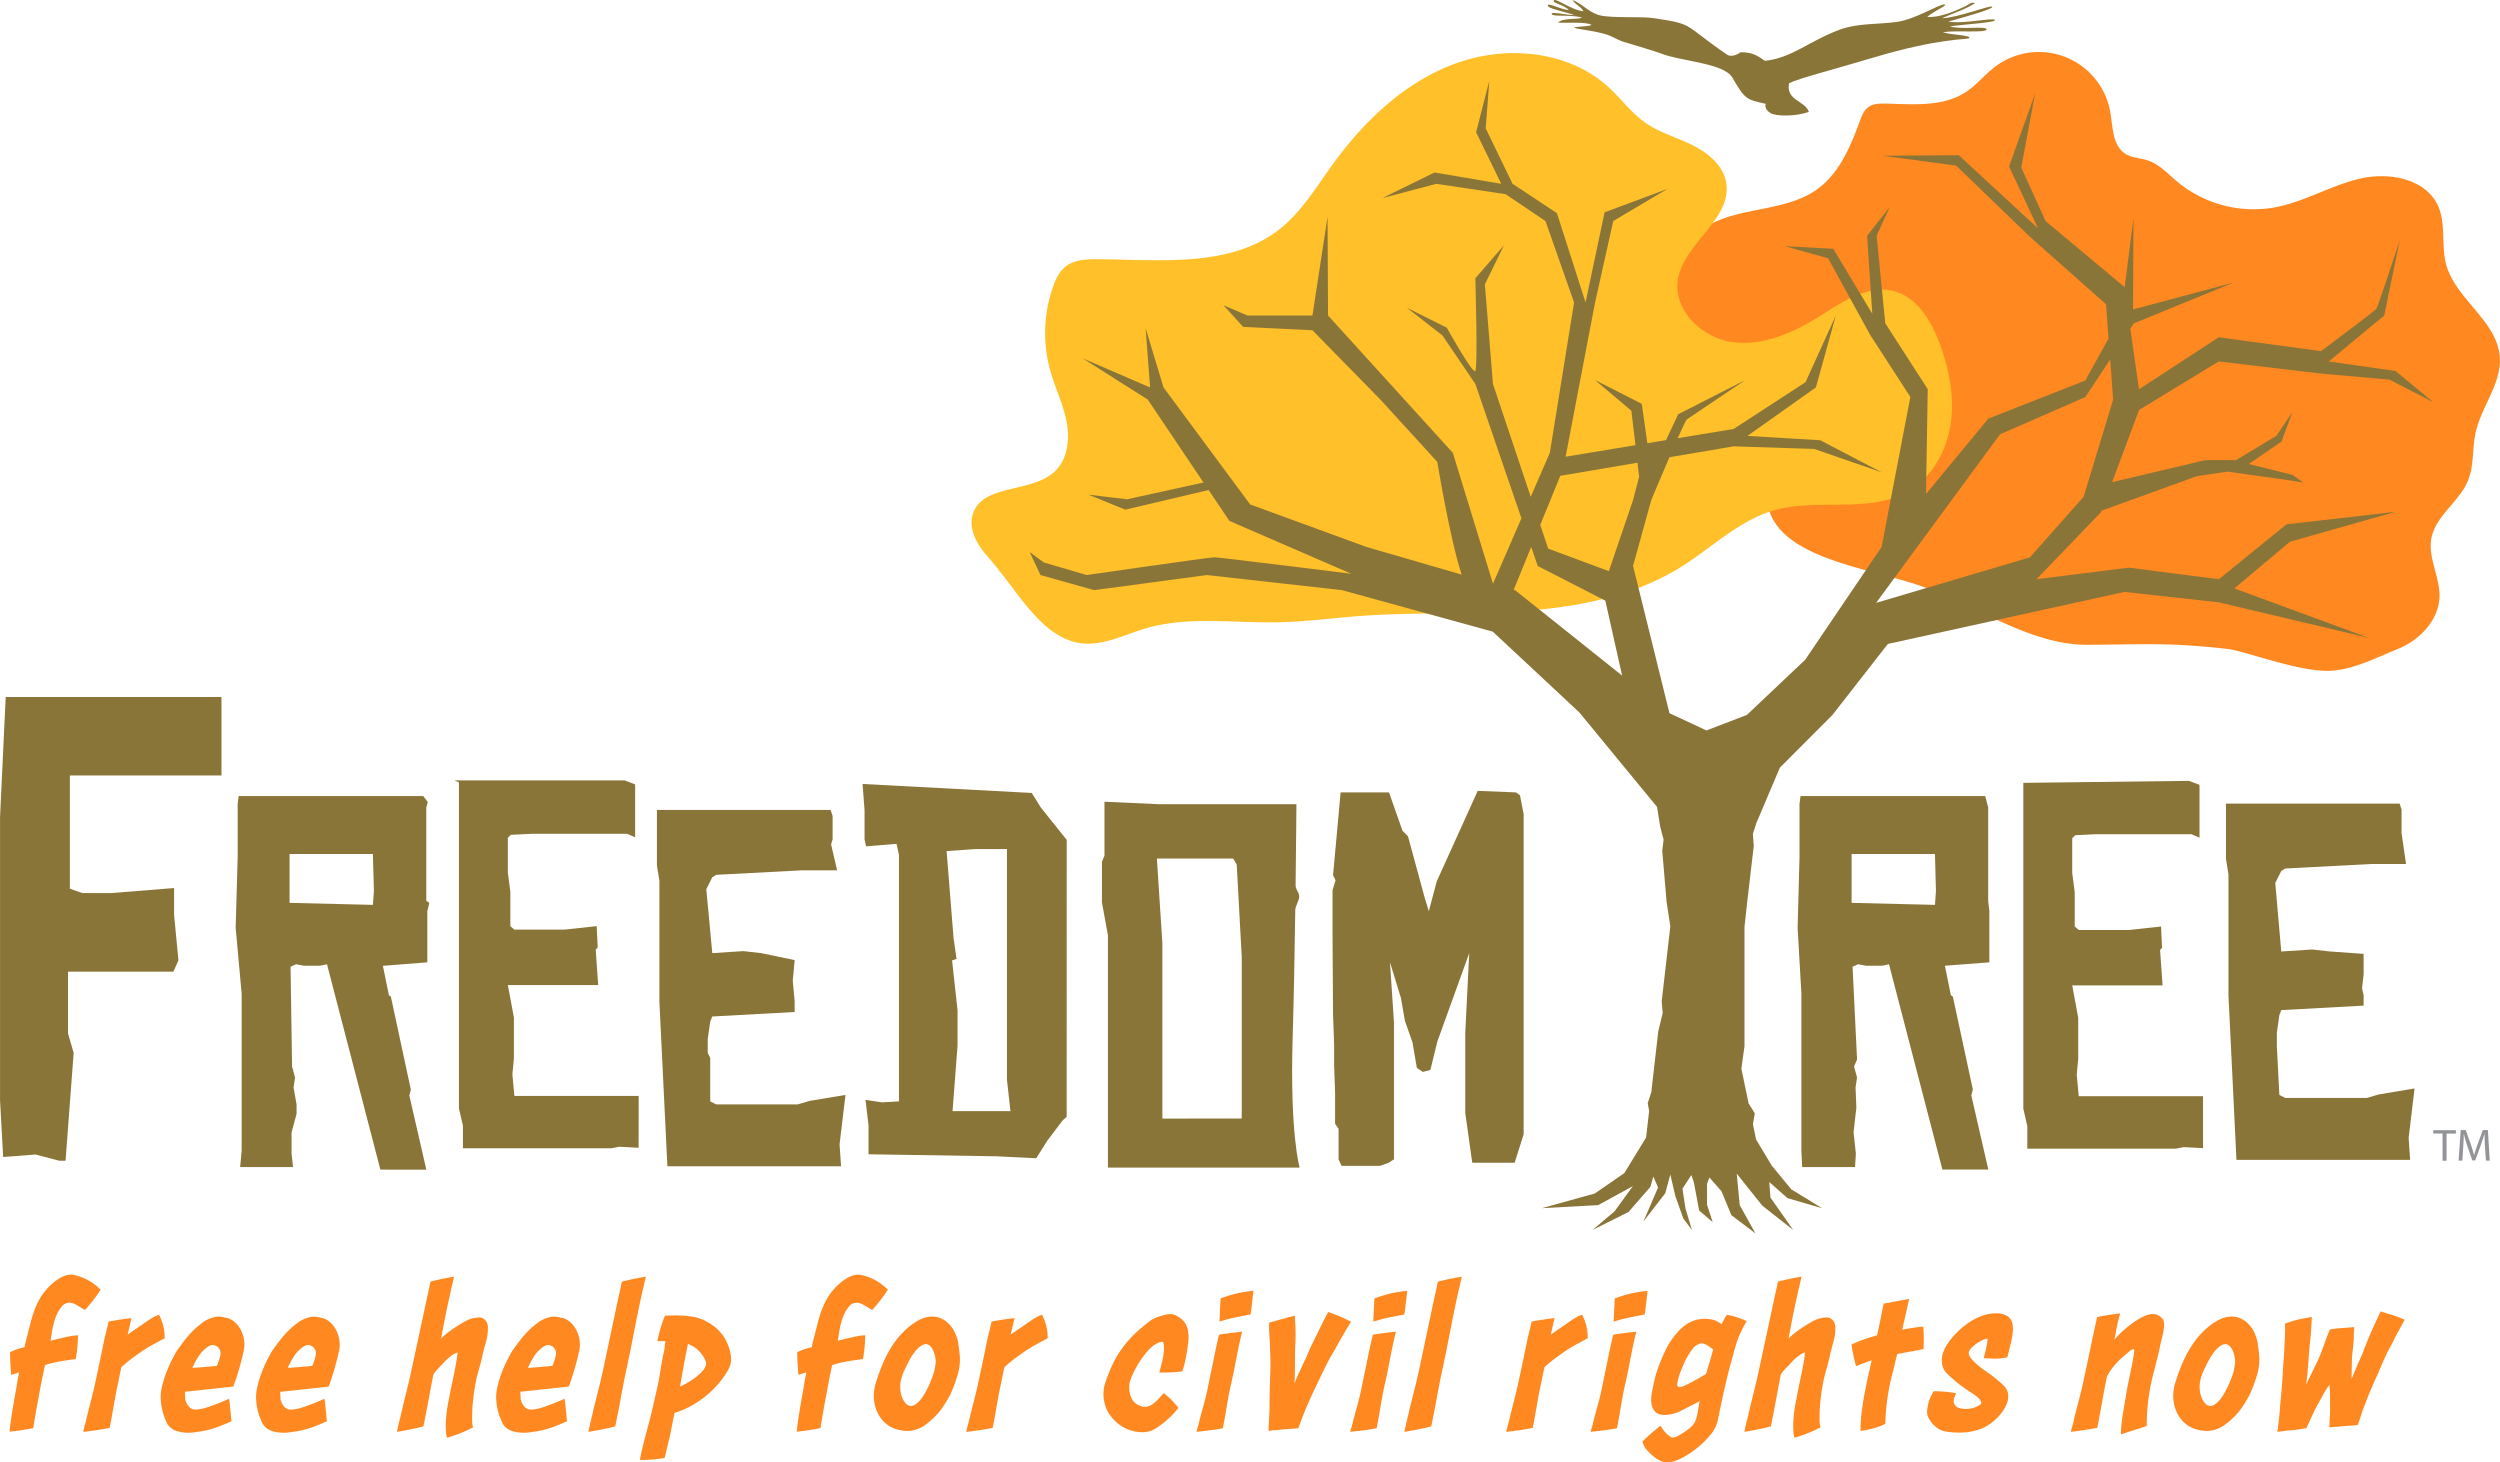 <svg xmlns="http://www.w3.org/2000/svg" viewBox="0 0 1324.26 774.69"><defs><style>.cls-1,.cls-3{fill:#ff8821;}.cls-2,.cls-5{fill:#8a7538;}.cls-2,.cls-3,.cls-4{fill-rule:evenodd;}.cls-4{fill:#ffc029;}.cls-6{fill:#929497;}</style></defs><title>FreedomTreeLogoTag</title><g id="Tag_Line" data-name="Tag Line"><path class="cls-1" d="M311.63,897c-1.2,6.48-3.24,17.16-4.2,23.76a113.08,113.08,0,0,1-12.6,1.92c.72-7.56,2.76-18.24,4-25.32.24-1.92.72-4.08,1.08-6.12-1.68.6-3,1-4.2,1.32-.36-4.44-.6-9.24-.6-12a36.36,36.36,0,0,1,7.68-2.64c.48-2.4,1.08-4.8,1.68-7,1.8-7,3-13,6.72-19.2,3.12-5.4,11.16-13.2,17.4-12.12a27.81,27.81,0,0,1,14.52,7.92,88,88,0,0,1-8.28,10.68c-2.64-1.32-5.52-3.84-8.28-3.84a5.39,5.39,0,0,0-4.32,2.4c-4,5-4.8,12.36-5.64,17.76,3.36-.84,6.72-1.68,10.32-2.4a23.67,23.67,0,0,1,4.2-.48,76,76,0,0,1-1.2,12.6c-4.08.48-12.6,1.68-16.32,3.24C313,890.38,312.35,893.26,311.63,897Z" transform="translate(-289.79 -164.32)"/><path class="cls-1" d="M363,881.5a73.33,73.33,0,0,0-8.88,7c-.6,2.4-1.08,4.92-1.56,7.44-1.92,8.28-3,16.56-4.68,24.72-5,1.08-11.16,1.8-14,2.16.36-1.8.84-3.72,1.32-5.4,1.44-6.24,3.24-12.6,4.68-19,1.8-8.16,3.48-16.32,5.16-24.48.72-3.24,1.56-6.36,2.28-9.6,2.76-.48,7.44-1.32,12.12-1.8q-.36,1.44-.72,3.24c-.48,1.8-.84,3.72-1.32,5.52,2.16-1.56,4.44-3.12,6.6-4.56,3-2,6.6-4.92,10-6a25.59,25.59,0,0,1,3,12.48C372.23,875.74,367.31,878.26,363,881.5Z" transform="translate(-289.79 -164.32)"/><path class="cls-1" d="M411.11,905.26c.48,2.28.84,7.68,1.32,11.88-2.28,1.08-4.92,2.16-7.2,3a49.34,49.34,0,0,1-11.76,2.76,21.8,21.8,0,0,1-3.84.36,20.75,20.75,0,0,1-6.72-1.08,8.73,8.73,0,0,1-5.28-5.4A30.41,30.41,0,0,1,375,906.34a23,23,0,0,1,.48-7c.36-1.56.84-3.36,1.56-5.64a72.93,72.93,0,0,1,6.48-13.92c1.92-2.76,4.08-5.64,6.24-8.16a41.45,41.45,0,0,1,6.72-6.24,16,16,0,0,1,8.28-3.6c2-.24,3.72.36,5.52.72,6.24,1.8,10.2,10.2,8.64,17.28a146.9,146.9,0,0,1-5.52,19l-25.68,2.76c.12,1.56.12,3.6.24,4.2.72,2.4,2,4.68,4.44,5.16C394.55,911.14,398.15,911,411.11,905.26Zm-19.44-16.32,13-1.08a28.25,28.25,0,0,0,1.92-6.12,4.43,4.43,0,0,0-3.72-4.92c-2.16-.48-5.88,3-7.44,5.28A45.85,45.85,0,0,0,391.67,888.94Z" transform="translate(-289.79 -164.32)"/><path class="cls-1" d="M461.63,905.26c.48,2.28.84,7.68,1.32,11.88-2.28,1.08-4.92,2.16-7.2,3A49.34,49.34,0,0,1,444,922.9a21.8,21.8,0,0,1-3.84.36,20.75,20.75,0,0,1-6.72-1.08,8.73,8.73,0,0,1-5.28-5.4,30.41,30.41,0,0,1-2.64-10.44,23,23,0,0,1,.48-7c.36-1.56.84-3.36,1.56-5.64A72.93,72.93,0,0,1,434,879.82c1.92-2.76,4.08-5.64,6.24-8.16a41.45,41.45,0,0,1,6.72-6.24,16,16,0,0,1,8.28-3.6c2-.24,3.72.36,5.52.72,6.24,1.8,10.2,10.2,8.64,17.28a146.9,146.9,0,0,1-5.52,19l-25.68,2.76c.12,1.56.12,3.6.24,4.2.72,2.4,2,4.68,4.44,5.16C445.07,911.14,448.67,911,461.63,905.26Zm-19.44-16.32,13-1.08a28.25,28.25,0,0,0,1.92-6.12,4.43,4.43,0,0,0-3.72-4.92c-2.16-.48-5.88,3-7.44,5.28A45.85,45.85,0,0,0,442.19,888.94Z" transform="translate(-289.79 -164.32)"/><path class="cls-1" d="M526.54,925.9c-.12-.72-.24-1.2-.36-1.8-.72-5.52.12-12.84,1.44-18.84,1.44-8.16,3.72-16.68,4.56-24.48-2,.24-5.64,3.48-6.84,4.8-2,2.28-4.56,4.44-6,6.84-1.8,9.12-3.36,18.36-5.28,27.48-5,1.32-11.15,2.4-14,2.88.49-2.52,1.08-5.16,1.69-7.32,1.92-8.64,4.31-17.28,6.11-25.92q3.62-16.74,7.2-33.48c.84-4.2,1.92-8.64,2.76-12.84a126.78,126.78,0,0,1,12.48-2.64c-.36,1.44-.6,2.88-1,4.44-.72,2.88-1.32,6-2,8.88-1.44,6.48-2.64,13-3.84,19.44a27.16,27.16,0,0,1,3.36-3,76.56,76.56,0,0,1,9.84-6.36,15.72,15.72,0,0,1,7.32-1.8c2.28.12,4.08,2.4,4.2,4.56a23.11,23.11,0,0,1-.48,6.36c-.6,2.76-1.56,5.52-2.16,8.4-1.08,5.52-3.24,11.28-4.08,16.92a98.23,98.23,0,0,0-1.56,14.16c0,3.24-.24,5.64.48,7.8A70.1,70.1,0,0,1,526.54,925.9Z" transform="translate(-289.79 -164.32)"/><path class="cls-1" d="M588.82,905.26c.48,2.28.84,7.68,1.32,11.88-2.28,1.08-4.92,2.16-7.2,3a49.34,49.34,0,0,1-11.76,2.76,21.8,21.8,0,0,1-3.84.36,20.75,20.75,0,0,1-6.72-1.08,8.73,8.73,0,0,1-5.28-5.4,30.41,30.41,0,0,1-2.64-10.44,23,23,0,0,1,.48-7c.36-1.56.84-3.36,1.56-5.64a72.93,72.93,0,0,1,6.48-13.92c1.92-2.76,4.08-5.64,6.24-8.16a41.45,41.45,0,0,1,6.72-6.24,16,16,0,0,1,8.28-3.6c2-.24,3.72.36,5.52.72,6.24,1.8,10.2,10.2,8.64,17.28a146.9,146.9,0,0,1-5.52,19l-25.68,2.76c.12,1.56.12,3.6.24,4.2.72,2.4,2,4.68,4.44,5.16C572.26,911.14,575.86,911,588.82,905.26Zm-19.44-16.32,13-1.08a28.25,28.25,0,0,0,1.92-6.12,4.43,4.43,0,0,0-3.72-4.92c-2.16-.48-5.88,3-7.44,5.28A45.85,45.85,0,0,0,569.38,888.94Z" transform="translate(-289.79 -164.32)"/><path class="cls-1" d="M615.7,919.9c-5,1.32-11.4,2.4-14.28,2.88.48-2.52,1.2-5.16,1.68-7.32,1.92-8.64,4.44-17.28,6.24-25.92,2.28-11.16,4.8-22.32,7.08-33.48,1-4.2,1.8-8.64,2.76-12.84,3-.72,7.68-1.92,12.72-2.64-.36,1.44-.72,2.88-1,4.44-.72,2.76-1.32,5.64-1.92,8.4-2.4,10.92-4.2,21.6-6.6,32.64C619.78,897.46,618.1,908.62,615.7,919.9Z" transform="translate(-289.79 -164.32)"/><path class="cls-1" d="M675.7,889.54c-5.4,10.2-16.92,19.8-28.56,23.16-1.44,6.12-2,11-3.48,16.2-.12.6-1.2,5.4-1.8,7.68a68.52,68.52,0,0,1-13.08,1.08c.72-5,4.44-18.48,5.16-21.12,0,0,2.4-9.84,4.44-19.2,1.08-5.16,1.56-10,2.64-14.88a43.85,43.85,0,0,0,1.2-7.8c-.12,0-2.4.12-4.2.12a72,72,0,0,1,4-13.56c1.68,0,3.84-.12,5.76-.12s3.6.12,4.2.12c3.84.36,6.84.72,10.2,2.16,6.84,3.24,11.64,7.8,13.92,15.36C677.14,882.34,677.74,885.7,675.7,889.54Zm-12.12-4.08c-.72-2.52-3.36-5.52-5.16-7a24.1,24.1,0,0,0-4.2-2.28c-.48,1.92-.72,4-1.2,5.88-.84,4.08-3,16.68-3,16.68C652.78,897.82,665.62,890.5,663.58,885.46Z" transform="translate(-289.79 -164.32)"/><path class="cls-1" d="M728.62,897c-1.2,6.48-3.24,17.16-4.2,23.76a113.08,113.08,0,0,1-12.6,1.92c.72-7.56,2.76-18.24,4-25.32.24-1.92.72-4.08,1.08-6.12-1.68.6-3,1-4.2,1.32-.36-4.44-.6-9.24-.6-12a36.36,36.36,0,0,1,7.68-2.64c.48-2.4,1.08-4.8,1.68-7,1.8-7,3-13,6.72-19.2,3.12-5.4,11.16-13.2,17.4-12.12a27.81,27.81,0,0,1,14.52,7.92,88,88,0,0,1-8.28,10.68c-2.64-1.32-5.52-3.84-8.28-3.84a5.39,5.39,0,0,0-4.32,2.4c-4,5-4.8,12.36-5.64,17.76,3.36-.84,6.72-1.68,10.32-2.4a23.67,23.67,0,0,1,4.2-.48,76,76,0,0,1-1.2,12.6c-4.08.48-12.6,1.68-16.32,3.24C729.94,890.38,729.34,893.26,728.62,897Z" transform="translate(-289.79 -164.32)"/><path class="cls-1" d="M797.38,891.46a78.38,78.38,0,0,1-4.08,11.28,61.08,61.08,0,0,1-5.52,8.88,41.32,41.32,0,0,1-8.16,7.68,16.46,16.46,0,0,1-9.24,3,21,21,0,0,1-4-.48c-10.8-2-16.08-13.8-12.72-24.84,2.4-7.56,5.28-15.24,10.32-22.08,4-5.52,11.28-12.24,17.88-13.08,5.64-.72,9.6,2.16,12.36,5.88a21.37,21.37,0,0,1,3.36,9.6C798.22,882.22,798.82,885.34,797.38,891.46Zm-12.72-.72c.24-1.32.48-2.64.72-4.08.48-3.24-1.8-12.6-7-9.84-4.2,2.28-7.08,8.16-8.88,12a26.33,26.33,0,0,0-2.52,6.84,16.81,16.81,0,0,0-.12,6c.36,2.76,2.76,8.64,6.6,7.2s6.72-7.2,8.28-10.44A66.58,66.58,0,0,0,784.66,890.74Z" transform="translate(-289.79 -164.32)"/><path class="cls-1" d="M830.74,881.5a73.33,73.33,0,0,0-8.88,7c-.6,2.4-1.08,4.92-1.56,7.44-1.92,8.28-3,16.56-4.68,24.72-5,1.08-11.16,1.8-14,2.16.36-1.8.84-3.72,1.32-5.4,1.44-6.24,3.24-12.6,4.68-19,1.8-8.16,3.48-16.32,5.16-24.48.72-3.24,1.56-6.36,2.28-9.6,2.76-.48,7.44-1.32,12.12-1.8q-.36,1.44-.72,3.24c-.48,1.8-.84,3.72-1.32,5.52,2.16-1.56,4.44-3.12,6.6-4.56,3-2,6.6-4.92,10-6a25.59,25.59,0,0,1,3,12.48C840,875.74,835.06,878.26,830.74,881.5Z" transform="translate(-289.79 -164.32)"/><path class="cls-1" d="M914,910.06a44.15,44.15,0,0,1-7,7.2c-4.92,4-7.8,6.12-13.56,5.64a20.78,20.78,0,0,1-15-8.16c-3.72-4.32-5.16-11.4-3.36-17.4,4.68-14.4,10.8-23.52,24.12-33.48,2.16-1.68,7.8-3.36,10.32-3.48s5.28,1.8,7,3.48c3,3.12,3.24,8.4,2.52,12.72-.24,2.4-.72,5-1.2,7.44a45.3,45.3,0,0,1-1.8,6.72,82.47,82.47,0,0,1-12.12.6c.36-1.8,1.8-6.6,2-8.28s1-6.72-.24-8c-2,0-4.32,1.56-5.4,2.4-5.16,4.08-11.4,15-12.24,19.92-.36,3.12.24,7.68,3,10.08,1.56,1.32,4.44,2.52,6.6,1.92s3.24-1.68,4.92-3.12c.72-.72,2.4-2.64,3.72-4A47.37,47.37,0,0,1,914,910.06Z" transform="translate(-289.79 -164.32)"/><path class="cls-1" d="M937.54,920.86c-4.92,1-11,1.56-14,1.92.36-1.56,1-3.24,1.32-4.8,1.32-5.52,3.12-11.16,4.32-16.68,1.44-7.2,3-14.4,4.44-21.6.6-2.76,1.2-5.52,1.92-8.4,2.88-.48,7.44-1.08,12.24-1.56q-.36,1.26-.72,2.88c-.36,1.56-.72,3-1,4.44-1.56,7.44-2.76,14.64-4.56,22.08C939.94,906.46,939,913.66,937.54,920.86ZM953.74,848c-.24,0-5.4.72-8.28,1.32a86.25,86.25,0,0,0-9.12,2.76l-.6,12.24,4.32-1.2c1.32-.48,12.12-2.52,12.12-2.52C952.54,859.06,953.74,848,953.74,848Z" transform="translate(-289.79 -164.32)"/><path class="cls-1" d="M1005.46,864.46c-2.17,3.24-7.21,12.24-9,15.48-4,6.48-7,13.44-10.2,20-1.92,4-3.6,7.8-5.28,11.76l-3.48,9.12c-1.92.36-6.72.48-8.64.72-2.28.36-4.92.24-7.08.84,0-3.72.36-7.56.48-11.4,0-7.2.24-14.52.48-21.72.12-4.08-.12-7.8-.24-11.76,0-2.76-.6-8.16-.48-12.48,1.08-.48,13.56-3.72,13.56-3.84a103.58,103.58,0,0,1,.24,17.16c-.12,4.92,0,13.92-.36,18.84,1.68-4.68,5.88-12.6,7.56-17,1.32-3.12,2.88-6,4.32-9,.6-1.32,4.8-9.84,6-11.88A85.62,85.62,0,0,1,1005.46,864.46Z" transform="translate(-289.79 -164.32)"/><path class="cls-1" d="M1019,920.86c-4.92,1-11,1.56-14,1.92.36-1.56,1-3.24,1.32-4.8,1.32-5.52,3.12-11.16,4.32-16.68,1.44-7.2,3-14.4,4.44-21.6.6-2.76,1.2-5.52,1.92-8.4,2.88-.48,7.44-1.08,12.24-1.56q-.36,1.26-.72,2.88c-.36,1.56-.72,3-1,4.44-1.56,7.44-2.76,14.64-4.56,22.08C1021.42,906.46,1020.46,913.66,1019,920.86Zm16.2-72.84c-.24,0-5.4.72-8.28,1.32a86.25,86.25,0,0,0-9.12,2.76l-.6,12.24,4.32-1.2c1.32-.48,12.12-2.52,12.12-2.52C1034,859.06,1035.22,848,1035.22,848Z" transform="translate(-289.79 -164.32)"/><path class="cls-1" d="M1047.94,919.9c-5,1.32-11.4,2.4-14.28,2.88.48-2.52,1.2-5.16,1.68-7.32,1.92-8.64,4.44-17.28,6.24-25.92,2.28-11.16,4.8-22.32,7.08-33.48,1-4.2,1.8-8.64,2.76-12.84,3-.72,7.67-1.92,12.71-2.64-.36,1.44-.71,2.88-1,4.44-.72,2.76-1.32,5.64-1.92,8.4-2.4,10.92-4.2,21.6-6.59,32.64C1052,897.46,1050.33,908.62,1047.94,919.9Z" transform="translate(-289.79 -164.32)"/><path class="cls-1" d="M1116.81,881.5a73.33,73.33,0,0,0-8.88,7c-.6,2.4-1.08,4.92-1.56,7.44-1.92,8.28-3,16.56-4.68,24.72-5,1.08-11.16,1.8-14,2.16.36-1.8.84-3.72,1.32-5.4,1.44-6.24,3.24-12.6,4.68-19,1.8-8.16,3.48-16.32,5.16-24.48.72-3.24,1.56-6.36,2.28-9.6,2.76-.48,7.44-1.32,12.12-1.8q-.36,1.44-.72,3.24c-.48,1.8-.84,3.72-1.32,5.52,2.16-1.56,4.44-3.12,6.6-4.56,3-2,6.6-4.92,10-6a25.59,25.59,0,0,1,3,12.48C1126.05,875.74,1121.13,878.26,1116.81,881.5Z" transform="translate(-289.79 -164.32)"/><path class="cls-1" d="M1146.33,920.86c-4.92,1-11,1.56-14,1.92.36-1.56,1-3.24,1.32-4.8,1.32-5.52,3.12-11.16,4.32-16.68,1.44-7.2,3-14.4,4.44-21.6.6-2.76,1.2-5.52,1.92-8.4,2.88-.48,7.44-1.08,12.24-1.56q-.36,1.26-.72,2.88c-.36,1.56-.72,3-1,4.44-1.56,7.44-2.76,14.64-4.56,22.08C1148.73,906.46,1147.77,913.66,1146.33,920.86Zm16.2-72.84c-.24,0-5.4.72-8.28,1.32a86.25,86.25,0,0,0-9.12,2.76l-.6,12.24,4.32-1.2c1.32-.48,12.12-2.52,12.12-2.52C1161.33,859.06,1162.53,848,1162.53,848Z" transform="translate(-289.79 -164.32)"/><path class="cls-1" d="M1215,864.1a72.08,72.08,0,0,0-4.32,8.64c-1.2,3.24-1.92,5.88-3.36,11.16-2.16,7.56-3.12,12.12-4.56,18.12-.48,2.16-.84,4.32-1.44,6.84-.6,2.88-1.08,5.28-1.68,8a17.29,17.29,0,0,1-4.68,8.4c-4.44,5.52-13.32,12-19.68,13.44-5.64,1.44-10.08-3.12-13.32-6.48a10.45,10.45,0,0,1-2.16-4.32,100.55,100.55,0,0,1,9.6-8.4c.36.48.6,1.08,1,1.56a14.42,14.42,0,0,0,4.2,4.32c1.8,1.32,5-1,7.08-2.28,4.92-3.36,6.36-4.8,7.32-10.32.36-2,.72-4.2,1.08-6.24-3.36,1.8-6.72,3.48-10.32,5.28a19.08,19.08,0,0,1-8.16,2c-2.16,0-4.08-.48-5.28-2-3-3.48-1.8-9.12-.72-13.68a57.66,57.66,0,0,1,4-13.08c2-4.92,3.72-8.76,7.32-13.32,3.84-4.68,7.56-7.8,13.32-8.64a18,18,0,0,1,7.56.48,25.34,25.34,0,0,1,4,2.16,32.8,32.8,0,0,1,2.64-4.92C1207.05,861,1212.21,862.78,1215,864.1Zm-26.64,31c1.92-1.08,3.72-2.16,5.16-3,1.2-4.2,2.64-8.64,3.72-13-2.16-1.44-4.68-3.72-6.72-3.12-2.88.84-4.32,2.76-5.64,5a33.59,33.59,0,0,0-3.84,7.44,34,34,0,0,0-2.52,7.44c-.72,3-.24,3.84,3.12,2.64A59.76,59.76,0,0,0,1188.33,895.06Z" transform="translate(-289.79 -164.32)"/><path class="cls-1" d="M1240.29,925.9c-.12-.72-.24-1.2-.36-1.8-.72-5.52.12-12.84,1.44-18.84,1.44-8.16,3.72-16.68,4.56-24.48-2,.24-5.64,3.48-6.84,4.8-2,2.28-4.56,4.44-6,6.84-1.8,9.12-3.36,18.36-5.28,27.48-5,1.32-11.16,2.4-14,2.88.48-2.52,1.08-5.16,1.68-7.32,1.92-8.64,4.32-17.28,6.12-25.92l7.2-33.48c.84-4.2,1.92-8.64,2.76-12.84a126.78,126.78,0,0,1,12.48-2.64c-.36,1.44-.6,2.88-1,4.44-.72,2.88-1.32,6-2,8.88-1.44,6.48-2.64,13-3.84,19.44a27.16,27.16,0,0,1,3.36-3,76.56,76.56,0,0,1,9.84-6.36,15.72,15.72,0,0,1,7.32-1.8c2.28.12,4.08,2.4,4.2,4.56a23.11,23.11,0,0,1-.48,6.36c-.6,2.76-1.56,5.52-2.16,8.4-1.08,5.52-3.24,11.28-4.08,16.92a98.23,98.23,0,0,0-1.56,14.16c0,3.24-.24,5.64.48,7.8A70.1,70.1,0,0,1,1240.29,925.9Z" transform="translate(-289.79 -164.32)"/><path class="cls-1" d="M1275.33,922.3c-.12-9.12,1.92-19,3.84-28.2.24-1.08.48-2.28.84-3.72.12-.6.6-2.64,1.2-5.52-3.12,1.08-5.64,2.16-8.28,3.12a103.76,103.76,0,0,1-2.4-11.4c4.08-2.16,9.36-3.72,13.56-4.92,1.44-6.6,3.48-16.8,3.48-16.8l13.56-2.52c-.36,1.44-2.28,9.84-3.72,16.32,2-.36,4-.72,5.88-1a50,50,0,0,1,5.28-.6,95.16,95.16,0,0,1,.12,11.88c-4.8,1-9.36,1.68-14,2.64-1.08,4.68-1.32,5.52-1.56,6.84-.6,2.28-1.2,4.56-1.8,7.08a115.09,115.09,0,0,0-2.88,22.92C1285.89,920.14,1280.49,921.58,1275.33,922.3Z" transform="translate(-289.79 -164.32)"/><path class="cls-1" d="M1353.33,906.1c-1.44,6.12-7.8,12.48-14,15a31.33,31.33,0,0,1-9.48,2c-3.48.24-9.72-.12-12.12-1.32a14.33,14.33,0,0,1-6.84-7.44c-.48-1.2-.36-3.24.12-5.52a19.84,19.84,0,0,1,3.12-7.56,64,64,0,0,1,11.88,1.08c-1.2,2.64-2.16,4.44-.36,6.6.6,1,2.76,1.68,5.4,1.68a13.15,13.15,0,0,0,7.68-2.28c2.4-2-3.72-5.64-7-7.8a74.83,74.83,0,0,1-10.08-8.16c-3.24-2.76-3.72-6.72-3-10.08a17.89,17.89,0,0,1,1.68-4.44c4.8-8.16,15.6-17.88,26.76-17.88,3.72,0,7.68,1.2,8.64,5.28,1.2,4.56-1.32,12.36-2.64,18a27.32,27.32,0,0,1-6.72.72c-2.52,0-4.56-.24-5.76-.24.72-3.36,1.92-6.84,2-10.32-2.28,0-8.64,3.72-9.84,6.84-1.08,2.76,4.2,6.84,7.56,9.48,2,1.32,4,2.76,5.88,4.2C1350.21,897.58,1354.65,899.62,1353.33,906.1Z" transform="translate(-289.79 -164.32)"/><path class="cls-1" d="M1413.33,924.1c-.24-5.88,1.68-14.28,2.52-20.16,1.2-7.8,3.36-15.6,4.44-23.76.6-3.48-4.44,1.68-6,2.88a35.45,35.45,0,0,0-8.4,10.32c-2.16,10.08-3.36,18.6-5.16,27.24-5,1-11,1.8-14,2.16.36-1.92,1.08-3.84,1.44-5.64,1.44-6.48,3.48-13.08,4.92-19.8q2.7-12.6,5.4-25.56c.72-3.24,1.44-6.48,2.16-9.84,2.88-.6,7.44-1.32,12.24-1.92-1.44,4.56-2.16,9.36-3.12,13.92a55.42,55.42,0,0,1,7.32-7c4-3.12,9.72-7.2,14.16-6.48,1.67.24,4.2,1.8,4.67,3.72.84,3.48-1.08,9.12-1.8,12.48-.71,4-1.79,7.8-2.75,11.76-.6,2.28-1.21,4.56-1.8,7.08a109.73,109.73,0,0,0-2.64,24.12C1424.25,920.74,1419.21,922.06,1413.33,924.1Z" transform="translate(-289.79 -164.32)"/><path class="cls-1" d="M1485.69,891.46a78.38,78.38,0,0,1-4.08,11.28,61.08,61.08,0,0,1-5.52,8.88,41.32,41.32,0,0,1-8.16,7.68,16.46,16.46,0,0,1-9.24,3,21,21,0,0,1-4-.48c-10.8-2-16.08-13.8-12.72-24.84,2.4-7.56,5.28-15.24,10.32-22.08,4-5.52,11.28-12.24,17.88-13.08,5.64-.72,9.6,2.16,12.36,5.88a21.37,21.37,0,0,1,3.36,9.6C1486.53,882.22,1487.13,885.34,1485.69,891.46Zm-12.72-.72c.24-1.32.48-2.64.72-4.08.48-3.24-1.8-12.6-7-9.84-4.2,2.28-7.08,8.16-8.88,12a26.33,26.33,0,0,0-2.52,6.84,16.81,16.81,0,0,0-.12,6c.36,2.76,2.76,8.64,6.6,7.2s6.72-7.2,8.28-10.44A66.58,66.58,0,0,0,1473,890.74Z" transform="translate(-289.79 -164.32)"/><path class="cls-1" d="M1563.57,863.38c-.84,1.56-1.92,3.48-2.28,4.08-.48,1.08-1.2,2.16-1.8,3.36-1.32,2.52-1.68,3.36-2.88,5.76-3.12,5.4-4.92,10-7.68,16.44-2.28,4.92-4.56,10.2-6.36,15.12a51.32,51.32,0,0,0-2,5.52c-.6,1.68-1.08,3.48-1.92,5.52l-15,1.2c0-.6.12-1.44.12-2a25.11,25.11,0,0,1,.12-3.12,66.77,66.77,0,0,0,.12-7c0-3.6.12-4.44-.12-8.16a14.52,14.52,0,0,1-.12-2.28,34.73,34.73,0,0,0-3.48,5.4c-1.2,2.28-1.08,2-2.88,5.16-2.28,4.08-3.84,8.28-6,12.48-2.64.36-5.64,1-8,1.08s-4.92.6-7.32.84c.6-3.72,1-7.56,1.32-11.28.12-1.92.24-3.84.48-5.64.48-5.28.84-9.48,1.2-15.72.12-3,.6-7.68.84-14,.24-3.6.36-7.32.24-10.68a60.36,60.36,0,0,1,7.56-2.28c2.16-.48,4.44-.84,6.6-1.32,0,2.16-.24,3.84-.24,5.52-.12,2.4-.36,4.68-.6,7.32-.48,4-.72,8.16-1,12.12-.24,2-.36,4-.48,5.88a48.62,48.62,0,0,0-.6,5c1.8-4,4.32-8.76,6.24-13,2.16-4.44,4.32-11.88,6.36-16.2,3.12-.6,9.12-.84,12.84-1.2a48.18,48.18,0,0,0-.24,5.88c-.12,3.36-.84,7.68-1,11,0,2.64-.24,7.68-.12,10.56.84-2.16,2.16-5.28,3.12-7.68,1.32-2.76,2.16-4.56,3.24-7.44,2.64-7,5.64-13.68,9-20.64,1.2.36,2.64.84,3.72,1.2a32,32,0,0,1,3.48,1.08A51.15,51.15,0,0,1,1563.57,863.38Z" transform="translate(-289.79 -164.32)"/></g><g id="Bird"><path class="cls-2" d="M1321.82,175.73c7.9,1.48,23.67-2.23,24.67-.87s-14.77,2.23-23.9,3.39c5.78,2,19.72-.38,19.53,1.65s-15.9.35-23.24,1.48c4.15,1.5,15.39,1.51,14,3.15-.73.87-15.43-.31-51.33,10.46-20.9,6.27-39.08,10.85-44.12,13.44-1.61,9.37,8.36,9,10.52,15.15-6.46,2.42-17.16,2.5-20.26.67s-2.83-4-2.65-4.94c-10.55-2.3-11-2.63-17.62-13.9-4.52-7.71-27.06-8.55-37.66-12.7-2.09-.82-15.51-5-17.69-5.55-6.77-1.77-6.77-3.51-13.65-5.22-7.09-1.77-13.12-2.14-14.54-2.88s7.17-.48,9-1.53c-2.72-1.79-13.3-.89-17.8-1.24,2.54-2.54,9-1.54,12.8-2.54-4.94-1.88-15.74-.38-16.15-1.94s6.56.39,12.12.53c-6.11-2.09-14.19-3.44-14.19-5.13s7,2.26,11.11,2.41c-1.74-2.47-8.87-3.64-7.93-5.1s9.27,5.17,15.74,5.76c-1.35-2.49-4.34-3.59-5.89-5.91,5.26,1.68,8.54,6.73,15,8.16,6.73,1.48,21.64.41,28.1,1.4,22,3.34,14.76,2.86,38.89,19.37,1.85,1.27,5.13.26,7.06-1.29,6.07-.14,9.15,1.81,12.9,4.53,14.39-1.48,23.36-10.47,39.65-16.5,9.71-3.59,20.69-2.7,30.44-4.14s21.67-9.1,24.87-9.2-6.39,3.88-8.91,6.62c6.5.34,14-2.76,20.15-5.68,1.63-.77,3.65-2.74,5-1.54-5.19,3.34-11.6,5.24-17.38,7.88,8.83-.32,25.2-7,26.58-6.12S1332.87,172.78,1321.82,175.73Z" transform="translate(-289.79 -164.32)"/></g><g id="New_Leaves" data-name="New Leaves"><path class="cls-3" d="M1469.68,508.06c9.09,1,35.91,11.56,52.85,11.62,12.55,0,25.77-6.89,37.4-11.6s21.81-15.33,22.07-27.88c.21-10.35-6.16-20.36-4.33-30.55,2.17-12.08,14.82-19.47,19.45-30.83,3.23-7.92,2.21-16.89,4-25.25,3-13.91,13.92-26.14,12.81-40.33-1.5-19.09-23.52-30.47-28.44-49-2.66-10,0-21.15-4.15-30.63-6.41-14.59-26-18.3-41.47-14.67s-29.55,12.37-45.21,15.25a63.44,63.44,0,0,1-51.53-13.61c-5-4.17-9.51-9.26-15.67-11.3-3.91-1.29-8.3-1.28-11.79-3.46-7-4.36-6.64-14.34-8.12-22.44a38.38,38.38,0,0,0-60.73-23.88c-5.61,4.2-10,9.89-15.91,13.7-12.17,7.89-27.86,6.33-42.35,6-3.21-.07-6.68,0-9.23,1.95-2.27,1.72-3.35,4.53-4.34,7.2-5,13.65-11,28-22.87,36.4-19.09,13.52-48.28,8-64.76,24.63-8.61,8.67-11.55,22.07-8.93,34s10.29,22.39,19.91,29.92c8.37,6.55,18.55,11.42,24.21,20.42,9.72,15.44,2.24,35.5,3.08,53.73,1.46,31.41,49.77,36.79,79.65,46.59s59,32.06,90.48,31.83C1427.42,505.67,1438.25,504.58,1469.68,508.06Z" transform="translate(-289.79 -164.32)"/><path class="cls-4" d="M812.78,458.91c-5.53-6.2-10.25-14.62-7.61-22.49,5.35-15.95,30.92-10.8,43.22-22.27,7-6.48,8.17-17.2,6.36-26.52s-6.12-18-8.67-27.11a74.33,74.33,0,0,1,1.38-44c1.43-4.11,3.35-8.26,6.77-11,4.6-3.63,10.92-3.92,16.77-3.89,33.42.19,70.58,4.7,96.77-16.06,11.42-9.06,19.09-21.88,27.61-33.71,16.82-23.34,38.61-44.2,65.66-54s59.9-6.68,81,12.82c6.54,6,11.85,13.42,19.12,18.54,7.54,5.31,16.66,7.81,24.94,11.88s16.32,10.61,18,19.68c3.59,19.41-22.41,32.2-25.51,51.69-2.59,16.28,13,31.12,29.38,33.14s32.4-5.4,46.35-14.18c11.76-7.4,24.83-16.33,38.33-13,12.61,3.12,20.21,15.9,24.68,28.1,5,13.55,7.85,28.19,5.71,42.46s-9.85,28.14-22.3,35.44c-20.84,12.23-47.84,3.58-71.09,10.19-18.62,5.29-33,19.76-49.39,30-24.57,15.34-53.94,21.19-82.83,23.25s-58,.61-86.85,2.73c-14.62,1.07-29.19,3.06-43.85,3.35-23.55.47-47.7-3.38-70.28,3.3-11.3,3.34-22.46,9.32-34.14,7.79-14-1.85-24.19-13.83-32.92-25C829.44,480.14,818.31,465.1,812.78,458.91Z" transform="translate(-289.79 -164.32)"/></g><g id="Freedom_Tree" data-name="Freedom Tree"><path class="cls-5" d="M407.11,575.08H326.8v60l6.61,2.31h15.2L382,634.72v14.17L384.31,673l-2.65,6H325.81v32.76l3,10.24-4.3,57.18h-3.31l-12.55-3.31-17.19,1.32-1.65-30.07v-150l3-63.61H407.11Z" transform="translate(-289.79 -164.32)"/><path class="cls-5" d="M517.19,642.57l-1.05,4.5v27l-23.53,1.85,3.17,15.56,1.06.8,10.57,49.17-.79,3.18,9,39.25H491.28L463,675.09l-3.7.79h-8.46l-4.23-.79-2.91,1.32.8,52.84,1.58,5.82-.79,5.29,1.59,9v5l-2.65,9.78v11.23l.8,7.14H417l.79-8.46V690.65l-3.17-34.86,1.06-37.52V590l.53-4H514l2.38,3.17-.79,2.91v49.42Zm-29.34-6.34-.53-19.55H443.17v25.89l44.15,1.06Z" transform="translate(-289.79 -164.32)"/><path class="cls-5" d="M1343.56,647.07v27L1320,675.88l3.17,15.56,1.06.8,10.58,49.17-.8,3.18,9,39.25h-24.32l-28.29-108.75-3.7.79h-8.46l-4.23-.79-2.91,1.32,2.38,49.14-1.59,3.7,1.59,5.82-.8,5.29.44,10.57-1.49,13.22,1.22,11.23-.43,7.14h-28l-.43-8.46V690.65L1242,655.79l1-37.52V590l.53-4h97.83l1.58,6.08v49.42Zm-28.29-10.84-.53-19.55h-44.15v25.89l44.15,1.06Z" transform="translate(-289.79 -164.32)"/><path class="cls-5" d="M628.07,772.29l-10.32-.53-4,.79H535V760.66l-2.11-9.26V578.76l-2.38-1.06h90.15l5.56,2.12v28L622,606H571.22l-10.84.53-1.58,1.58v18.51l1.32,10V654.9l2.11,1.85h26.44l17.19-1.85.53,11.37-1.06,1.06,1.32,18.77H558.8L562,703.28V725l-.79,8.46,1.05,11.37h65.84Z" transform="translate(-289.79 -164.32)"/><path class="cls-5" d="M734.51,770.48l.8,11.63h-92l-4.23-87V630.88l-1.32-8.2V593.34h92l1.06,3.17v12.43l-.79,2.64,3.17,13.75H714.68l-45.47,2.38L667.09,629l-3.17,6.34,3.17,33.85,16.4-1.06,9.51,1.06,17.72,3.7-1,10.84,1,11.1v5.55l-43.63,2.38L666,705.44l-1.32,9.25v7.4l1.32,2.65v23l3.17,1.59H712.3l6.35-1.86,19-3.17Z" transform="translate(-289.79 -164.32)"/><path class="cls-5" d="M854.81,755.92l-2.12,1.85-8.19,10.84-5.82,9.25-21.15-1.05-67.68-1.06V760.41l-1.59-13.48,1.85.26,6.88,1.06,9-.53V617.12l-1.32-5.82-16.12,1.32-.8-3.7V593.59l-1.06-14,89.63,4.76,4.76,7.67,13.75,17.18Zm-63.6-140.77,3.7,46.27,1.58,10.84-2.38.79L797,699.49v18.77l-2.64,34.64h30.67l-1.85-16.66V614.09H806.28Z" transform="translate(-289.79 -164.32)"/><path class="cls-5" d="M978.21,782.81H876.68V659.87l-3.17-17.45V620.74l1.32-3.17V589l29.08,1.32h72.6s-.13,18.34-.44,43c0,2.29,1.94,3.63,1.91,6,0,2-2.06,5-2.08,7-.32,22-.77,46.94-1.39,68C973,765,978.21,782.81,978.21,782.81Zm-30.67-26V671.18l-2.65-48.91L943,619.09H902.59l2.91,44.69v93.06Z" transform="translate(-289.79 -164.32)"/><path class="cls-5" d="M995.65,661.78V635.87l1.59-5.29-1.32-2.64,4-43.89h25.64l7.14,20.36,2.91,2.9,8.91,32.79,2.12,6.87,4.23-15.86,21.68-47.86,20.28.8,2.12,1.58,1.92,10V765.15l-4.76,15.07h-22.47l-3.7-26.44v-42.3l2.11-42.3L1051.17,716l-3.7,15.07-4,1.05L1040.3,730,1038,716.51l-4-11.37L1031.87,693l-5.81-19,2.11,31.73v72.7l-2.91,1.85-4.49,1.59h-20.36l-1.58-3.44V762.25L997,759.6V743.74l-.52-15.34V717.56l-.57-15.86Z" transform="translate(-289.79 -164.32)"/><path class="cls-5" d="M1456.76,772.49l-10.31-.53-4,.8h-78.79v-11.9l-2.11-9.25V579l87.77-1.06,5.56,2.12v28l-4.23-1.85h-50.77l-10.84.53-1.58,1.59v18.51l1.32,10v18.25l2.12,1.85h26.43l17.19-1.85.53,11.36-1.06,1.06,1.32,18.77h-47.85l3.17,17.19v21.68l-.79,8.46,1.06,11.37h65.83Z" transform="translate(-289.79 -164.32)"/><path class="cls-5" d="M1565.65,767.09l.8,11.63h-92l-4.23-87V627.49l-1.32-8.19V590h92l1,3.17v12.43l2.38,16.39h-18.51l-45.47,2.38-2.12,1.32-3.17,6.35,3.17,36.29,16.4-1.06,9.52,1.06,17.71,1.25v10.84l-.83,7.4.83,3.7V697l-43.63,2.38-1,2.64-1.33,9.25v7.41l1.33,25.64,3.17,1.59h43.1l6.34-1.85,19-3.18Z" transform="translate(-289.79 -164.32)"/><path class="cls-6" d="M1583.61,764.75h-4.92V763h12v1.78h-4.94v14.4h-2.12Z" transform="translate(-289.79 -164.32)"/><path class="cls-6" d="M1606.1,772c-.12-2.25-.26-5-.24-7h-.07c-.55,1.89-1.22,3.91-2,6.14l-2.86,7.85h-1.58l-2.62-7.7c-.76-2.28-1.41-4.37-1.87-6.29h0c0,2-.16,4.73-.31,7.15l-.43,6.94h-2l1.13-16.18h2.66l2.76,7.82c.67,2,1.22,3.77,1.63,5.45h.07c.41-1.63,1-3.41,1.71-5.45l2.88-7.82h2.66l1,16.18h-2Z" transform="translate(-289.79 -164.32)"/></g><g id="Tree"><path class="cls-2" d="M1558.75,435.42l-57.83,6.65-35.8,29.07L1417.38,465l-48.84,6.12h0l34.15-35.49.29-.79,50.51-18.3,16.32-2.38,29.24,4.08,10.88,1.7-5.78-4.08L1481,410.1l17.34-11.9,5.78-15.64-8.5,12.58-21.42,12.92h-16.32l-49.28,11.65,14.26-38.23,42.23-25.7,54.16,6.43,36.26,3.21,23.18,11.93-20-16.52-35.34-5.05,29.37-24.33,8.27-40s-11.48,35-12.4,36.37-29.37,22.49-29.37,22.49l-54.16-7.34-42.23,27.54-4.62-32.06,1.86-2.83L1472.92,314l-53.25,14.23.23-48.19-4.73,36.87-.09-.61-41.76-34.89L1360.46,253l7.35-39.24L1354,252.51l15.37,32.81-42-38.78-40.4.29,39,5.22,39,37.63,40.4,35.81,1.31,18.13-12.33,22.26L1343,386.07,1310,426l.92-55.54-22.49-34.89-4.59-46.35,6.89-15.15-11.94,15.15,2.76,41.31-20.66-34.43-25.7-1.38,22.95,6.43L1280.6,342l21.11,32.59L1286.5,454,1246,513.8,1215.14,543l-21.45,8.25-19.58-9.16-19.28-78,9.64-34.88s4.84-11.58,9.62-22.68l34-5.78,42.68,1.38,35.8,12.39-32.58-17-38.56-2.3,36.26-25.7,10.56-38.1-16.07,35.35-38.09,24.78-29.6,4.88c2.47-5.55,4.39-9.65,4.81-9.93,1.38-.91,31-20.88,31-20.88l-35.57,18.13-6.44,13.71-9.9,1.63-2.94-20.85-24.78-12.62,19.27,16.29,2.16,18.22-37,6.11,15.61-81.7,9.63-43.15,28.69-17-33.28,12.39-10.09,47.74-15.15-47.28L1091,261.69l-14.23-29.38,1.92-25.25-7,27.31,13.31,27.32-35.34-6L1022,269.26l28.61-7.57,36.72,5.5,21.11,14.23,15.15,43.15-12.85,79.63-10.12,23.27-20-59.76-4.29-52.78,10.1-20.66-15.15,17.45s1.38,47.27,0,49.11-15.14-22.95-15.14-22.95L1035,327.32,1053.85,342l17.44,25.7,24.4,71.17-15.06,34.65-21.27-69.33-66.1-72.75L993,279.13l-8,52.32H950.58L937.87,326l10.41,11.47L985,339.26,1021,376l30.14,33s6.65,40.74,12.88,59.67L1013.46,454,952,431.52l-45.9-62-9.49-31.44L899,369.55l-35.63-15.38L897.79,376l29.49,43.92-40.5,8.86-20.36-2.41,19.44,7.92L930,423.89l11,16.35,64.55,28s-70.06-8.73-72.52-8.73-67.64,9.41-67.64,9.41l-22.62-6.65-7.57-5.51,5.74,12.16,28.45,8,59.67-8,71.61,8,79.86,22,45.9,42.84,41.11,50,1.65,10.39,1.81,6.89-.71,6,2.28,26.76,2,13.22L1170,694.73l.52,6.18-2.36,9.89-3.67,32.05-1.89,5.77.74,4.22-1.6,14-11.55,18.9-15.67,10.8-28,7.75,29.84-1.61,18.37-10.07L1145,806l-11.67,9.85,19.1-9.54L1164,793l1.57-5.46,2.51,5.79-7.75,18,11.56-14.94,2.67-9.92,2.67,11.44,4.2,11.83,4.58,6.11-3.43-11.45L1181,794l4.69-7.24,1.32,3.71,2.82,15.07,7.18,6.13-3-9.18V791.38l1.26-3.36,6.39,7.31,5.26,12.67,12.74,9.67-8.34-15L1209.75,786l13.58,17,16.34,12.85-12.07-17.17-.6-8.21,9.67,8.53,18.33,5.33-16.35-10-10.34-12.57L1220,767.92l-1.68-8.06,1-5.8-3.29-5.25-3.83-18.4,1.65-11.89V655.4l1.32-12.23,3.59-30.74-.47-6.44,1.89-5.78,12.42-29.28,27.83-27.88,29.38-37.64,83.54-18.36,41.76-9.18,50,5.51,79.4,18.82L1473.38,476l29.37-24.71Zm-442.47-19.05,40.89-6.95.87,7.41-3.21,12.39L1142,466.86l-32.13-11.94-4.21-12.56ZM1092.41,477l-.82-.24,9.29-22.72,3.46,10.1,35.8,18.36,8.89,39.67Zm191.17,6.66,65.63-89.28,45.22-19.74,13.14-19.94,1.55,21.32-15.61,51.4-28.46,32.13Z" transform="translate(-289.79 -164.32)"/></g></svg>